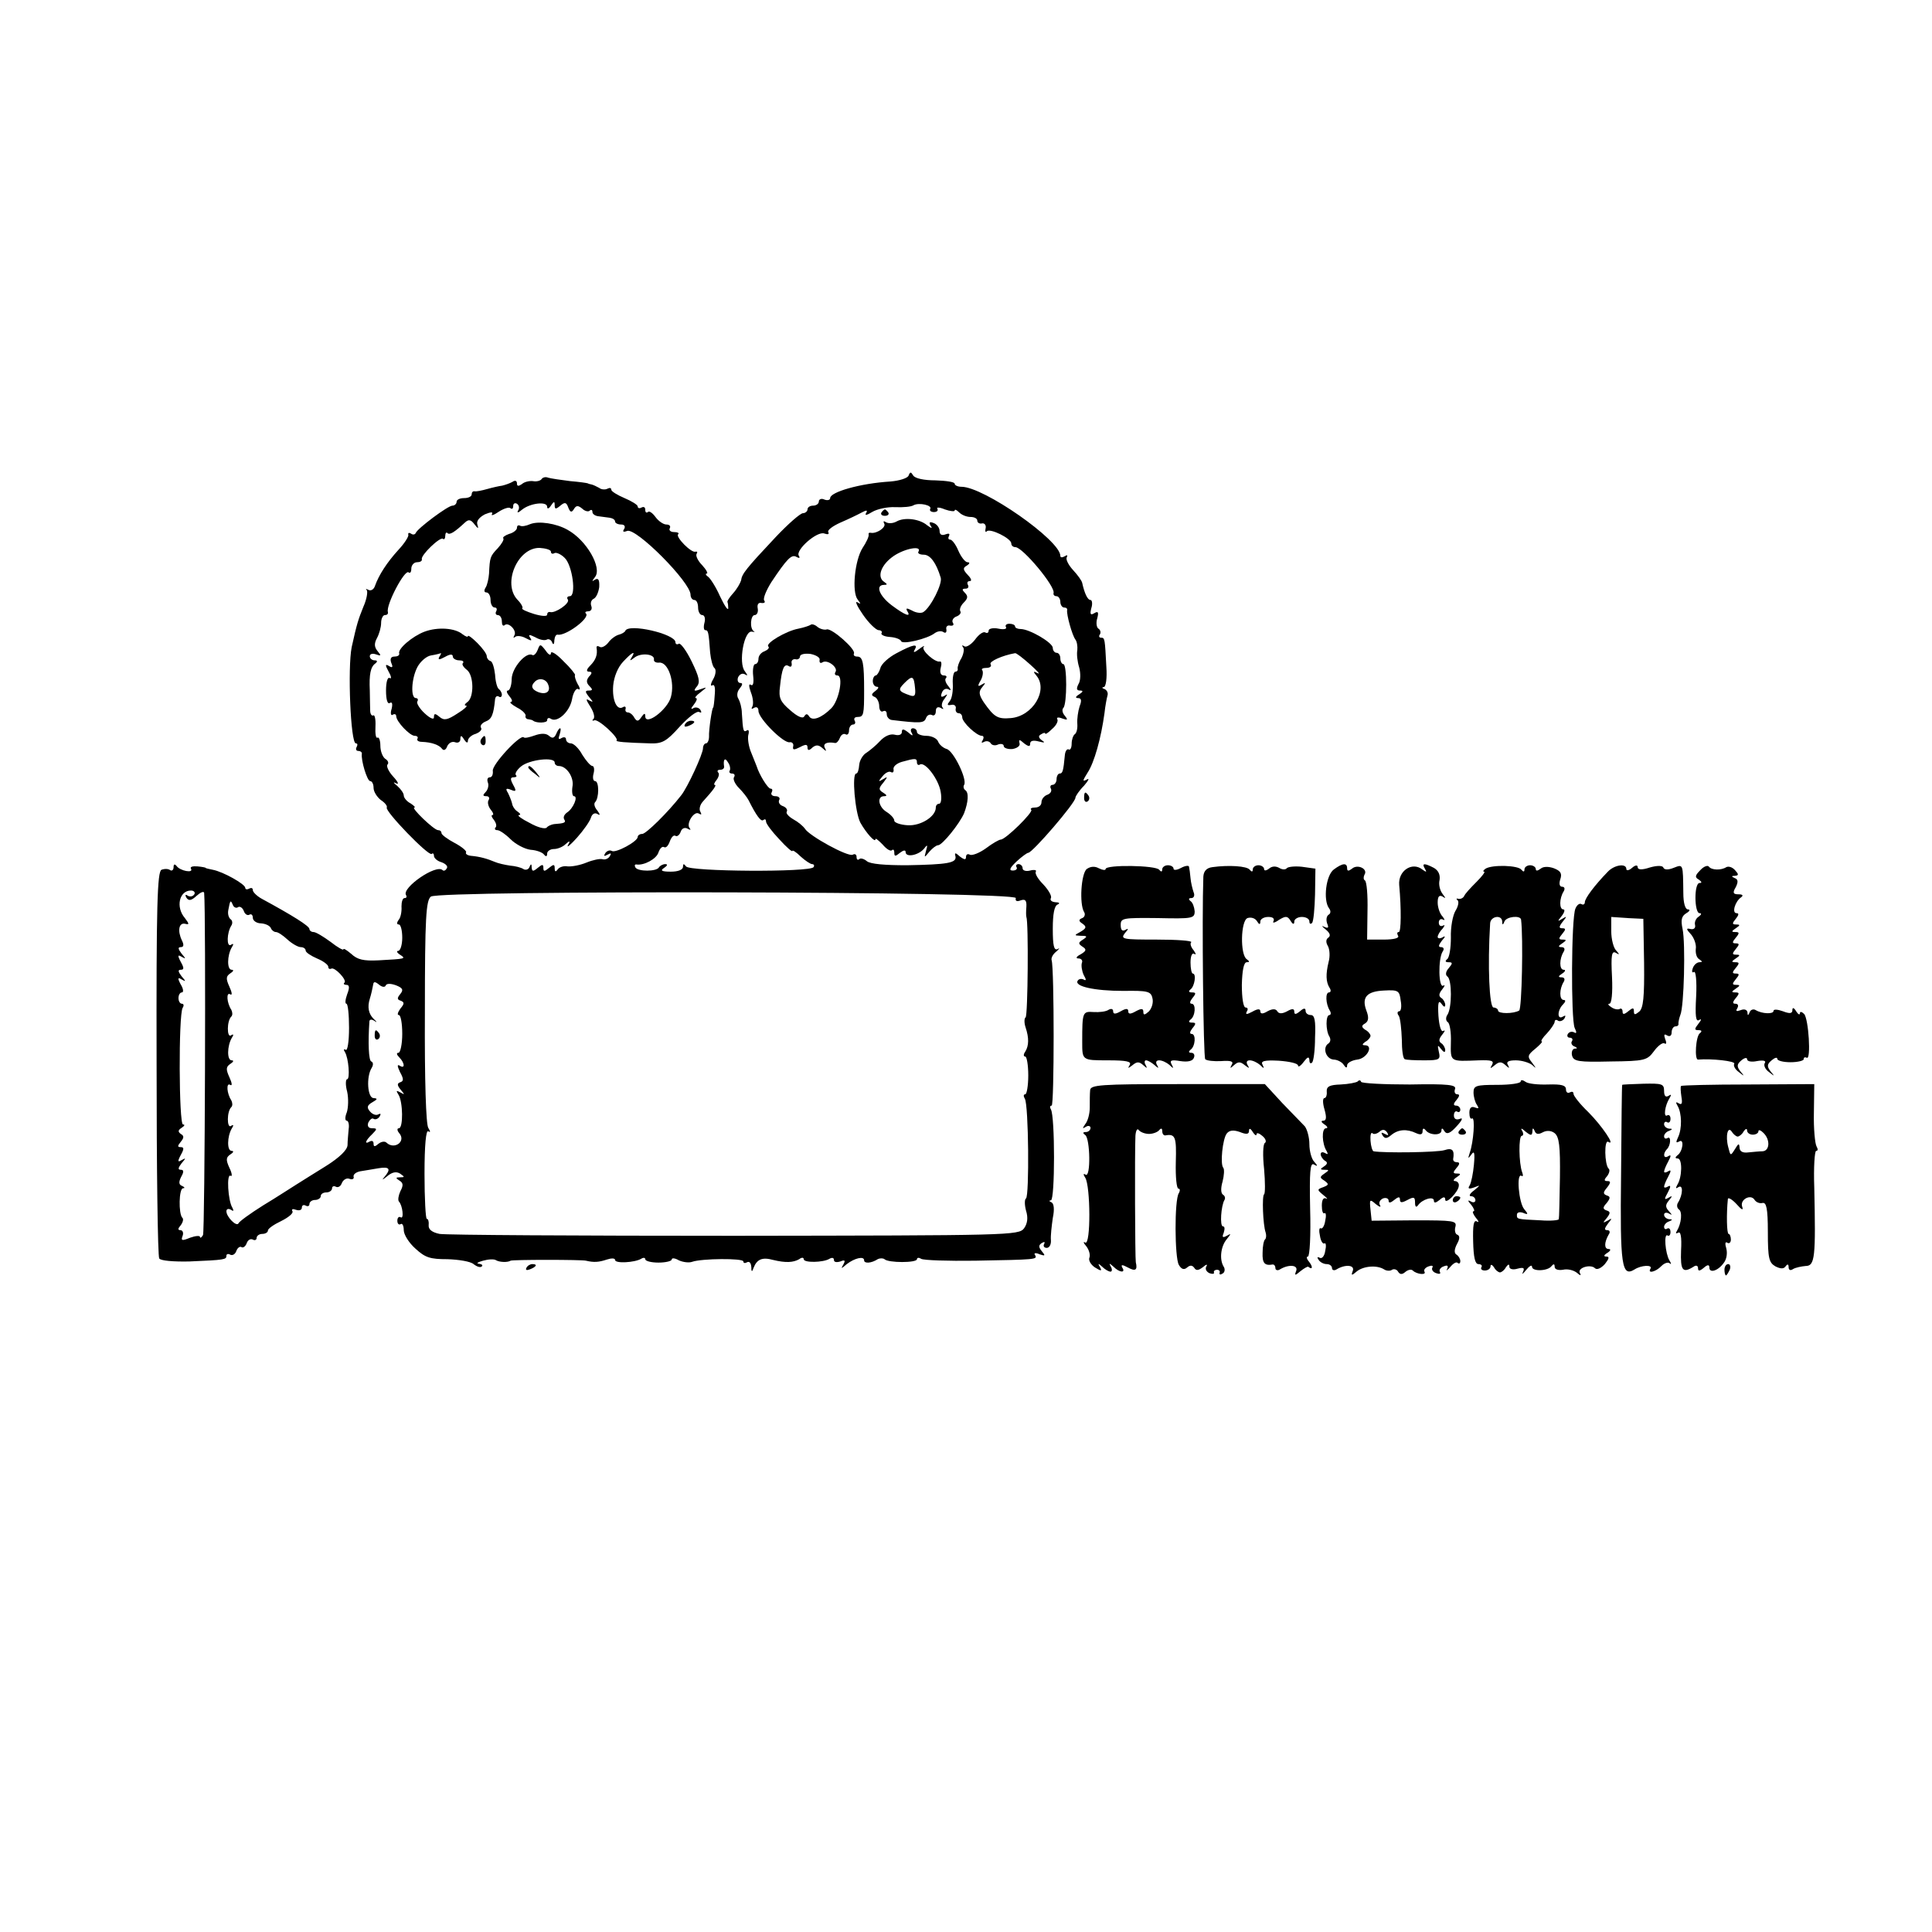 <?xml version="1.0" standalone="no"?>
<!DOCTYPE svg PUBLIC "-//W3C//DTD SVG 20010904//EN"
 "http://www.w3.org/TR/2001/REC-SVG-20010904/DTD/svg10.dtd">
<svg version="1.0" xmlns="http://www.w3.org/2000/svg"
 width="512pt" height="512pt" viewBox="0 0 512 512"
 preserveAspectRatio="xMidYMid meet">
<g transform="translate(0,512) scale(0.1,-0.1)"
fill="#000000" stroke="none">
<path d="M2408 3860 c-2 -7 -24 -14 -48 -16 -81 -5 -160 -28 -160 -44 0 -5 -7
-7 -15 -4 -8 4 -15 1 -15 -5 0 -6 -7 -11 -15 -11 -8 0 -15 -4 -15 -10 0 -5 -6
-10 -12 -10 -7 0 -40 -29 -73 -64 -78 -83 -89 -97 -91 -114 -2 -7 -11 -23 -21
-34 -10 -11 -17 -22 -15 -24 1 -2 2 -10 2 -16 -1 -7 -10 7 -22 32 -11 25 -26
48 -32 52 -6 4 -7 8 -3 8 4 0 -1 10 -12 22 -11 11 -18 25 -15 30 3 5 2 7 -3 6
-11 -4 -53 39 -46 46 4 3 -1 6 -11 6 -9 0 -14 5 -11 10 3 6 -1 10 -9 10 -8 0
-21 9 -29 20 -8 11 -17 17 -20 13 -4 -3 -7 -1 -7 6 0 7 -4 9 -10 6 -5 -3 -10
-2 -10 3 0 4 -16 14 -35 22 -19 8 -35 18 -35 22 0 5 -4 6 -10 3 -5 -3 -16 -3
-22 2 -7 4 -16 8 -20 9 -5 1 -9 2 -10 3 -2 1 -23 4 -47 6 -25 3 -51 7 -58 9
-7 3 -15 1 -18 -4 -3 -4 -13 -7 -23 -5 -9 1 -23 -2 -29 -8 -9 -6 -13 -6 -13 2
0 7 -5 9 -12 4 -7 -4 -19 -8 -27 -10 -8 -1 -26 -5 -40 -9 -14 -4 -29 -7 -33
-6 -5 1 -8 -3 -8 -8 0 -6 -9 -10 -20 -10 -11 0 -20 -4 -20 -10 0 -5 -5 -10
-11 -10 -12 0 -92 -60 -97 -72 -2 -5 -8 -6 -13 -2 -5 3 -8 2 -7 -3 2 -4 -10
-23 -26 -40 -31 -34 -52 -67 -62 -95 -3 -10 -11 -15 -18 -11 -6 3 -8 3 -4 -1
3 -4 0 -24 -9 -44 -14 -35 -17 -44 -31 -107 -11 -55 -3 -255 11 -255 5 0 5 -4
2 -10 -3 -5 -1 -10 4 -10 6 0 10 -3 10 -7 -3 -17 14 -73 22 -73 5 0 9 -8 9
-18 0 -10 9 -24 19 -32 11 -7 18 -16 16 -20 -6 -9 111 -130 119 -123 3 3 6 1
6 -5 0 -6 9 -14 20 -17 11 -4 18 -11 14 -16 -3 -6 -8 -8 -11 -5 -17 17 -109
-47 -97 -66 3 -5 1 -8 -4 -8 -5 0 -8 -10 -8 -22 1 -13 -2 -29 -7 -35 -6 -8 -6
-13 0 -13 5 0 9 -16 9 -35 0 -19 -5 -35 -11 -35 -5 0 -3 -5 5 -10 17 -11 15
-11 -57 -15 -40 -2 -56 2 -72 17 -12 10 -21 16 -21 12 0 -3 -15 5 -34 20 -19
14 -39 26 -45 26 -6 0 -11 4 -11 8 0 8 -45 36 -126 80 -13 7 -24 18 -24 23 0
6 -4 7 -10 4 -5 -3 -10 -2 -10 2 0 10 -59 43 -86 48 -10 2 -19 4 -19 5 0 1
-10 3 -22 4 -12 1 -20 -1 -17 -6 8 -13 -29 -6 -38 7 -5 6 -8 5 -8 -3 0 -7 -4
-11 -9 -8 -5 4 -15 4 -23 1 -11 -5 -14 -92 -13 -513 0 -279 3 -512 7 -517 3
-6 38 -9 80 -8 94 4 98 5 98 15 0 5 5 6 10 3 6 -3 13 1 16 9 3 9 10 14 14 11
4 -3 11 2 14 11 3 8 10 12 16 9 5 -3 10 -1 10 4 0 6 7 11 15 11 8 0 15 4 15 9
0 5 16 16 35 25 20 10 33 21 30 26 -3 6 1 7 9 4 9 -3 16 -1 16 6 0 6 5 8 10 5
6 -3 10 -1 10 4 0 6 7 11 15 11 8 0 15 5 15 10 0 6 7 10 15 10 8 0 15 5 15 11
0 5 5 7 10 4 6 -3 13 1 16 10 4 9 13 14 20 11 8 -3 13 0 11 6 -1 6 7 12 18 14
11 2 32 5 48 8 30 5 34 -2 15 -24 -7 -8 -4 -7 7 2 14 12 25 14 35 8 13 -9 13
-10 0 -10 -12 0 -12 -2 -1 -9 10 -6 10 -13 2 -28 -5 -11 -7 -23 -4 -27 10 -10
14 -48 5 -42 -5 3 -9 -1 -9 -9 0 -8 4 -12 9 -9 4 3 8 -4 8 -16 0 -12 14 -34
31 -49 26 -24 39 -28 85 -28 30 -1 61 -6 69 -13 9 -7 18 -10 22 -6 3 3 0 6 -8
7 -8 1 -3 4 11 8 14 4 30 5 35 1 9 -5 30 -6 38 -1 3 3 190 3 200 0 21 -5 34
-4 55 3 12 4 22 4 22 -1 0 -10 52 -7 69 3 6 4 11 3 11 -1 0 -5 16 -9 35 -9 19
0 35 4 35 8 0 5 9 4 19 -2 11 -5 27 -7 35 -4 25 9 136 10 136 1 0 -5 5 -5 10
-2 6 3 10 -2 11 -12 0 -14 2 -15 6 -3 9 23 23 29 52 21 33 -8 53 -7 69 2 6 5
12 5 12 0 0 -10 52 -9 68 1 7 4 12 3 12 -3 0 -6 7 -7 17 -4 12 5 14 3 8 -8 -7
-12 -6 -12 9 1 21 16 46 22 46 10 0 -9 19 -8 36 3 6 3 14 3 18 0 10 -10 86
-10 86 0 0 4 5 5 11 1 7 -4 71 -6 143 -5 162 3 166 3 159 15 -4 5 1 7 12 2 15
-5 16 -4 6 8 -9 11 -9 16 0 22 7 4 9 3 6 -3 -3 -5 0 -10 7 -10 7 0 12 9 11 21
-1 11 2 37 5 58 5 24 3 39 -4 42 -6 2 -6 5 -1 5 11 1 11 223 0 241 -3 5 -3 10
2 10 7 0 7 363 0 385 -2 6 3 16 12 23 9 8 10 11 4 7 -10 -5 -13 9 -13 54 0 38
4 61 13 64 7 3 4 6 -6 6 -10 1 -15 5 -12 11 3 5 -6 21 -20 36 -14 14 -23 29
-20 34 3 4 -4 6 -15 3 -11 -3 -20 0 -20 6 0 6 -5 11 -11 11 -5 0 -8 -4 -5 -8
3 -5 -2 -9 -10 -9 -11 0 -8 7 10 24 14 13 28 23 31 23 11 0 125 132 125 146 0
4 10 19 23 32 12 14 15 21 7 16 -12 -6 -11 -3 2 18 18 27 36 92 45 158 2 19 6
40 8 47 2 6 -1 14 -8 17 -7 2 -7 5 -2 5 6 1 9 24 7 53 -4 76 -4 78 -14 78 -5
0 -7 4 -3 9 3 5 1 12 -4 15 -5 3 -7 16 -3 28 4 16 2 19 -8 13 -10 -6 -12 -3
-8 13 4 12 2 22 -2 22 -8 0 -16 18 -22 45 -1 6 -12 21 -24 34 -13 14 -20 29
-17 34 3 6 1 7 -5 3 -7 -4 -12 -4 -12 1 0 41 -203 183 -262 183 -10 0 -18 4
-18 8 0 5 -23 8 -51 9 -30 0 -54 5 -59 13 -6 10 -8 10 -12 0z m-1035 -93 c-4
-7 1 -6 10 2 22 18 67 23 67 8 0 -7 5 -5 10 3 8 12 10 12 10 1 0 -11 3 -11 15
-1 12 10 16 9 21 -5 5 -13 9 -14 15 -4 6 10 11 10 22 1 7 -7 17 -9 20 -5 4 3
7 2 7 -4 0 -5 7 -10 15 -11 8 -1 22 -3 30 -4 8 -1 15 -5 15 -10 0 -4 7 -8 16
-8 9 0 12 -5 8 -12 -5 -7 -2 -9 8 -5 24 9 168 -136 168 -169 0 -8 5 -14 10
-14 6 0 10 -9 10 -20 0 -11 5 -20 11 -20 6 0 9 -9 6 -20 -3 -11 -2 -20 2 -20
8 0 9 -5 13 -60 2 -19 7 -38 12 -41 4 -4 3 -17 -4 -29 -7 -12 -8 -20 -2 -16 6
3 8 -7 6 -27 -1 -17 -3 -32 -4 -32 -3 0 -12 -60 -11 -77 0 -10 -4 -18 -8 -18
-4 0 -8 -6 -8 -13 0 -15 -41 -104 -58 -125 -35 -45 -93 -102 -103 -102 -7 0
-12 -4 -12 -8 0 -12 -59 -44 -69 -37 -5 3 -13 0 -17 -6 -5 -8 -3 -9 6 -4 9 5
11 4 6 -4 -4 -7 -13 -10 -19 -8 -7 2 -26 -2 -43 -9 -17 -7 -39 -11 -50 -10
-10 2 -22 -2 -26 -8 -5 -7 -8 -7 -8 3 0 11 -3 11 -15 1 -12 -10 -15 -10 -15 0
0 10 -3 10 -15 0 -12 -10 -15 -10 -16 1 0 10 -2 11 -6 1 -2 -6 -10 -9 -16 -5
-6 4 -22 8 -35 9 -14 2 -32 6 -41 10 -19 8 -39 14 -63 16 -9 1 -15 5 -13 9 3
3 -11 15 -30 25 -19 10 -35 22 -35 26 0 5 -4 8 -9 8 -11 0 -73 60 -63 60 4 0
-1 5 -10 11 -10 5 -18 15 -18 21 0 6 -8 17 -17 25 -11 9 -12 12 -3 7 8 -4 5 4
-8 18 -12 13 -19 28 -15 32 4 4 1 11 -6 15 -7 5 -13 20 -13 35 0 14 -4 24 -8
21 -4 -2 -6 11 -5 30 1 19 -2 32 -6 29 -4 -2 -8 4 -8 13 0 10 -1 34 -1 53 -2
43 2 63 15 72 6 5 5 8 -2 8 -7 0 -13 5 -13 11 0 6 7 8 16 5 14 -5 15 -4 5 8
-9 11 -10 20 -2 35 6 11 11 29 11 40 0 12 5 21 10 21 6 0 9 3 8 8 -6 18 45
115 55 105 4 -3 7 1 7 10 0 9 7 17 15 17 8 0 14 3 13 8 -4 10 49 61 56 54 3
-3 6 1 6 8 0 7 3 11 6 7 6 -5 18 2 47 29 9 8 15 7 24 -5 10 -13 12 -13 8 -1
-3 9 5 19 20 27 15 6 22 7 19 1 -4 -6 5 -3 18 6 14 9 28 13 31 9 4 -3 7 -1 7
6 0 7 5 9 10 6 6 -4 7 -12 3 -18z m1092 4 c-2 -4 2 -8 10 -8 8 0 12 4 9 9 -3
4 6 4 20 -2 14 -5 26 -6 26 -3 0 4 5 2 12 -5 7 -7 20 -12 30 -12 10 0 18 -4
18 -10 0 -5 6 -9 13 -7 6 1 11 -5 9 -13 -2 -8 0 -12 3 -8 9 9 65 -19 65 -32 0
-6 5 -10 11 -10 19 0 107 -105 101 -122 -1 -4 2 -8 8 -8 5 0 10 -7 10 -15 0
-8 5 -15 10 -15 6 0 9 -3 8 -7 -2 -11 13 -66 22 -78 4 -5 6 -18 5 -28 -2 -10
0 -30 5 -46 4 -15 4 -35 -2 -44 -6 -12 -5 -17 4 -17 9 0 9 -3 -2 -10 -10 -6
-11 -10 -3 -10 9 0 10 -7 4 -22 -4 -13 -7 -33 -6 -46 1 -13 -2 -25 -7 -28 -4
-3 -8 -14 -8 -25 0 -11 -4 -18 -8 -15 -4 2 -9 -4 -10 -15 -4 -43 -6 -49 -14
-49 -4 0 -8 -7 -8 -15 0 -8 -5 -15 -11 -15 -5 0 -7 -5 -4 -10 3 -6 -1 -13 -9
-16 -9 -3 -16 -12 -16 -20 0 -8 -7 -14 -17 -14 -9 0 -14 -3 -10 -6 6 -6 -68
-79 -81 -79 -4 0 -22 -10 -39 -23 -18 -13 -37 -20 -43 -17 -5 3 -10 1 -10 -6
0 -8 -4 -8 -16 1 -12 11 -15 11 -12 1 4 -18 -20 -22 -129 -24 -57 0 -97 3
-106 11 -7 6 -17 9 -20 5 -4 -3 -7 -1 -7 6 0 7 -5 9 -10 6 -12 -7 -116 50
-127 69 -5 7 -18 18 -31 25 -12 7 -20 16 -17 20 3 5 -2 12 -11 15 -8 3 -12 10
-9 16 3 5 -1 10 -10 10 -9 0 -13 5 -10 10 3 6 2 10 -3 10 -7 0 -30 37 -37 60
-1 3 -7 18 -14 35 -7 16 -10 37 -8 47 3 10 1 16 -4 12 -9 -5 -10 -2 -13 46 0
14 -5 31 -9 38 -5 7 -4 19 3 27 8 10 9 15 2 15 -6 0 -9 7 -6 15 4 8 11 12 18
8 8 -5 8 -3 0 8 -18 22 -2 110 19 105 6 -1 9 -1 5 1 -12 7 -9 43 2 43 6 0 10
8 8 18 -2 10 2 16 10 14 8 -1 11 2 7 7 -3 6 6 27 19 48 42 63 54 75 67 67 7
-4 10 -3 6 3 -10 15 49 67 68 59 9 -3 13 -2 10 4 -3 5 12 16 32 25 21 9 46 21
57 27 13 7 16 6 11 -2 -4 -7 3 -5 16 3 13 8 41 14 61 13 21 -1 43 1 49 5 14 8
51 0 44 -10z m-531 -693 c-3 -4 0 -8 6 -8 6 0 9 -4 5 -10 -3 -5 3 -18 13 -28
10 -10 22 -25 26 -33 20 -40 33 -58 39 -52 4 3 7 2 7 -4 0 -6 16 -27 35 -47
19 -21 35 -35 35 -31 0 3 10 -3 22 -15 12 -11 26 -20 30 -20 5 0 7 -4 4 -8 -8
-14 -330 -12 -338 2 -6 8 -8 7 -8 -1 0 -8 -13 -13 -32 -13 -25 0 -29 3 -18 10
9 6 10 10 3 10 -6 0 -14 -4 -17 -9 -7 -11 -55 -11 -62 0 -3 5 -2 9 3 8 20 -3
53 15 58 32 4 11 10 17 15 14 5 -3 11 4 15 15 4 11 10 18 15 15 4 -3 11 2 14
11 3 9 11 12 18 8 7 -4 10 -4 6 1 -11 11 11 47 24 39 7 -4 8 -3 4 5 -4 6 -1
18 6 26 30 33 38 45 32 45 -3 0 -1 6 5 13 6 8 8 17 4 20 -3 4 -1 7 5 7 7 0 11
3 11 8 -3 19 2 26 10 12 6 -8 7 -18 5 -22z m-1419 -328 c-4 -6 -11 -7 -17 -4
-7 5 -8 2 -4 -5 6 -9 13 -8 27 5 10 9 19 13 20 8 5 -53 2 -899 -3 -907 -4 -7
-8 -9 -8 -5 0 4 -12 3 -26 -2 -22 -9 -25 -8 -20 5 3 8 0 15 -6 15 -7 0 -7 4 1
13 6 8 8 17 4 20 -10 11 -9 77 2 78 6 0 4 3 -2 6 -9 3 -10 10 -3 24 8 14 7 19
-1 19 -8 0 -7 5 2 17 12 14 12 15 1 9 -11 -7 -12 -4 -3 13 9 16 9 21 0 21 -9
0 -9 3 0 14 9 11 9 16 0 21 -8 6 -7 10 2 16 8 5 10 9 4 9 -11 0 -12 290 -1
309 4 6 3 11 -2 11 -5 0 -9 7 -9 15 0 8 4 15 9 15 5 0 4 10 -3 21 -9 17 -8 20
3 13 11 -6 11 -5 -1 9 -9 12 -10 17 -2 17 9 0 9 5 0 21 -9 17 -8 20 3 13 11
-6 11 -5 -1 9 -9 12 -10 17 -2 17 8 0 9 6 3 18 -12 25 -8 47 8 44 12 -3 12 -1
0 15 -25 29 -15 73 16 73 8 0 12 -5 9 -10z m2177 -10 c-2 -8 3 -10 13 -6 12 4
16 0 15 -17 -1 -12 -1 -24 0 -27 6 -13 4 -262 -2 -266 -4 -3 -4 -15 0 -27 9
-27 9 -48 -1 -64 -5 -7 -5 -13 0 -13 4 0 8 -22 8 -50 0 -27 -4 -50 -8 -50 -5
0 -5 -5 -1 -12 10 -16 12 -258 3 -264 -4 -2 -4 -17 0 -32 6 -19 4 -34 -5 -47
-14 -19 -38 -19 -767 -20 -413 0 -765 2 -782 5 -20 4 -30 12 -29 23 1 9 -1 17
-5 17 -3 0 -6 54 -6 119 0 77 4 117 10 113 6 -4 6 -1 0 9 -6 9 -10 124 -9 308
0 251 3 295 16 305 23 17 1554 14 1550 -4z m-2061 -24 c5 3 12 -2 15 -10 3 -9
10 -13 15 -10 5 3 9 -1 9 -8 0 -8 10 -15 22 -15 13 -1 24 -7 26 -13 2 -5 8
-10 13 -10 6 0 19 -9 31 -20 12 -11 28 -20 35 -20 7 0 13 -4 13 -9 0 -5 14
-14 30 -21 17 -7 30 -17 30 -22 0 -5 3 -7 8 -5 9 5 42 -30 35 -37 -4 -3 -1 -6
5 -6 8 0 9 -7 2 -25 -5 -14 -6 -25 -2 -25 4 0 7 -29 7 -64 0 -36 -4 -62 -9
-58 -5 3 -6 0 -2 -6 10 -16 14 -72 6 -72 -4 0 -5 -15 0 -33 4 -18 3 -43 -1
-55 -5 -12 -5 -22 0 -22 4 0 7 -10 5 -22 -1 -13 -3 -32 -3 -43 -1 -13 -22 -33
-57 -55 -31 -19 -67 -42 -80 -50 -13 -8 -51 -33 -86 -54 -35 -22 -64 -43 -66
-48 -5 -10 -32 17 -32 32 0 6 5 8 12 4 7 -5 8 -3 4 5 -12 19 -16 92 -5 85 5
-3 4 7 -3 21 -10 22 -9 28 3 36 8 5 9 9 3 9 -13 0 -12 38 0 59 6 9 5 12 -2 7
-11 -7 -11 39 1 50 4 4 3 12 0 18 -12 18 -14 48 -3 41 6 -4 5 5 -2 20 -10 22
-9 28 3 36 8 5 9 9 3 9 -13 0 -12 38 0 59 6 9 5 12 -2 7 -11 -7 -11 39 1 50 4
4 3 12 0 18 -12 18 -14 48 -3 41 6 -4 5 5 -2 20 -10 22 -9 28 3 36 8 5 9 9 3
9 -13 0 -12 38 0 59 6 9 5 12 -2 7 -12 -7 -11 32 1 51 4 6 3 14 -2 17 -5 4 -8
14 -6 24 5 27 6 28 12 14 2 -6 9 -10 14 -6z m391 -208 c2 6 13 6 27 1 18 -7
21 -12 12 -23 -9 -11 -9 -15 1 -18 10 -4 10 -8 -1 -21 -7 -10 -9 -17 -4 -17 5
0 9 -22 9 -50 0 -27 -5 -50 -10 -50 -6 0 -5 -5 2 -12 15 -15 16 -32 1 -22 -7
4 -6 -2 1 -17 10 -18 10 -24 1 -27 -9 -3 -9 -8 1 -20 11 -13 11 -14 -1 -7 -11
6 -12 5 -5 -6 12 -19 13 -89 1 -89 -5 0 -5 -6 1 -13 19 -22 -13 -45 -34 -25
-4 4 -13 3 -21 -3 -10 -9 -13 -8 -13 0 0 7 -4 9 -10 6 -15 -9 -12 2 6 19 14
14 14 16 0 16 -10 0 -13 6 -10 15 4 8 10 13 14 10 5 -3 12 0 16 6 4 7 3 9 -3
6 -6 -4 -16 0 -22 7 -10 11 -8 17 6 25 14 8 14 10 3 11 -16 0 -20 56 -5 80 5
8 4 15 -1 17 -7 2 -9 49 -5 107 1 5 7 5 14 0 7 -5 6 -2 -3 6 -13 13 -17 31
-10 53 4 13 7 27 9 38 1 8 5 8 15 0 8 -7 16 -8 18 -3z"/>
<path d="M1405 3731 c-11 -5 -23 -7 -27 -4 -5 2 -8 0 -8 -6 0 -5 -9 -13 -21
-16 -11 -4 -18 -9 -15 -12 2 -3 -4 -14 -15 -26 -20 -21 -21 -24 -23 -67 -1
-14 -5 -31 -9 -37 -5 -8 -4 -13 2 -13 6 0 11 -9 11 -20 0 -11 5 -20 11 -20 5
0 7 -4 4 -10 -3 -5 -1 -10 4 -10 6 0 11 -7 11 -17 0 -9 3 -13 7 -10 10 10 34
-14 26 -27 -3 -6 -3 -8 2 -4 4 4 17 3 28 -3 15 -8 18 -8 12 1 -6 9 -2 9 14 1
12 -7 25 -9 30 -6 5 3 12 -1 14 -7 3 -8 6 -6 6 5 1 9 4 16 9 15 21 -4 86 44
75 56 -4 3 -1 6 6 6 7 0 11 6 8 14 -3 8 0 16 6 19 7 3 13 17 15 31 1 19 -2 25
-11 20 -9 -6 -9 -5 0 7 19 24 -22 97 -73 125 -30 17 -76 24 -99 15z m55 -73
c0 -5 4 -7 9 -4 4 3 17 -2 27 -12 21 -19 32 -102 14 -102 -6 0 -9 -4 -5 -9 6
-10 -34 -37 -47 -33 -5 1 -8 -2 -8 -7 0 -5 -15 -4 -35 2 -19 6 -33 12 -31 15
3 2 -3 13 -13 23 -40 43 1 138 59 137 16 -1 30 -5 30 -10z"/>
<path d="M1125 3446 c-32 -12 -72 -46 -67 -58 1 -5 -5 -8 -13 -8 -9 0 -12 -6
-8 -17 5 -11 3 -14 -6 -8 -10 6 -11 3 -1 -15 7 -12 8 -20 3 -17 -6 4 -10 -11
-10 -33 0 -24 4 -37 10 -33 6 4 8 -2 5 -15 -4 -12 -2 -20 3 -16 5 3 9 1 9 -4
0 -14 36 -52 49 -52 7 0 10 -4 7 -8 -2 -4 3 -8 12 -8 26 -1 46 -8 54 -19 4 -5
10 -2 13 7 4 9 13 14 21 11 8 -3 14 1 14 8 0 11 3 11 10 -1 6 -9 10 -10 10 -3
0 6 9 15 20 18 11 4 18 11 15 16 -4 5 2 13 12 17 16 6 21 18 25 59 1 7 5 10
10 7 4 -3 8 -1 8 5 0 5 -4 12 -8 15 -4 2 -9 19 -10 38 -2 18 -7 35 -12 36 -6
2 -10 8 -10 13 0 6 -11 21 -25 35 -14 14 -25 22 -25 18 0 -3 -6 -1 -14 5 -20
17 -66 20 -101 7z m39 -67 c-4 -8 0 -8 15 0 14 8 21 8 21 1 0 -5 8 -10 17 -10
9 0 13 -3 10 -7 -4 -3 1 -11 10 -18 19 -14 20 -74 1 -86 -7 -5 -8 -9 -3 -9 6
0 -5 -10 -23 -21 -26 -17 -35 -19 -47 -9 -12 10 -15 10 -15 -1 0 -7 -10 -3
-25 11 -13 12 -22 27 -19 31 3 5 1 9 -4 9 -14 0 -12 51 4 82 8 15 24 29 36 31
13 2 24 5 26 6 2 0 0 -4 -4 -10z"/>
<path d="M1657 3448 c-1 -3 -9 -8 -17 -10 -8 -2 -21 -11 -28 -21 -7 -9 -18
-15 -23 -11 -5 3 -9 2 -8 -3 3 -18 -2 -32 -17 -47 -10 -10 -11 -16 -3 -16 8 0
9 -4 0 -13 -8 -10 -7 -17 1 -25 9 -9 9 -12 -1 -12 -11 0 -11 -3 0 -17 12 -14
12 -15 0 -9 -9 6 -8 1 3 -16 9 -14 13 -28 9 -33 -5 -4 -3 -6 2 -4 10 5 66 -47
59 -53 -3 -4 22 -6 89 -8 32 -1 43 5 78 44 23 25 46 43 52 39 6 -3 7 -1 3 6
-4 6 -13 8 -19 4 -7 -4 -6 0 2 10 7 9 10 17 5 17 -4 0 1 7 12 15 19 15 19 15
-1 8 -16 -6 -18 -4 -8 8 9 11 6 25 -14 66 -14 29 -30 50 -34 47 -5 -3 -9 -1
-9 4 0 22 -125 51 -133 30z m17 -70 c-6 -10 -5 -10 7 -1 17 14 55 10 52 -5 -1
-5 5 -9 14 -8 24 2 42 -52 31 -91 -9 -34 -68 -78 -68 -51 0 9 -3 8 -10 -2 -8
-12 -12 -13 -19 -2 -4 8 -12 14 -17 14 -5 0 -8 4 -6 10 1 5 -2 7 -7 4 -16 -10
-29 18 -26 57 2 23 12 48 26 63 24 26 35 31 23 12z"/>
<path d="M1425 3398 c-4 -10 -10 -16 -14 -14 -16 10 -54 -33 -55 -63 0 -17 -5
-31 -10 -31 -5 0 -3 -7 4 -15 7 -8 9 -15 4 -15 -5 -1 2 -7 16 -15 14 -7 24
-17 23 -22 -2 -4 2 -9 7 -9 6 -1 11 -2 13 -4 9 -7 37 -6 37 1 0 6 4 8 10 4 17
-11 50 19 56 52 3 18 11 30 16 27 6 -4 6 2 -1 13 -6 11 -9 22 -7 24 1 2 -12
19 -31 37 -18 19 -33 28 -33 21 0 -7 -6 -5 -14 7 -14 18 -15 18 -21 2z m28
-93 c7 -18 -6 -27 -27 -19 -17 7 -20 16 -9 27 11 12 31 8 36 -8z"/>
<path d="M1815 3200 c-3 -6 1 -7 9 -4 18 7 21 14 7 14 -6 0 -13 -4 -16 -10z"/>
<path d="M1474 3175 c-5 -11 -10 -13 -19 -5 -8 7 -21 7 -38 1 -14 -5 -27 -8
-29 -5 -9 9 -85 -73 -82 -89 1 -9 -2 -17 -8 -17 -6 0 -8 -6 -5 -14 3 -7 0 -19
-6 -25 -8 -8 -8 -11 2 -11 7 0 9 -5 6 -10 -4 -6 -1 -17 5 -25 7 -8 9 -15 5
-15 -4 0 -2 -6 4 -13 6 -8 8 -17 4 -20 -3 -4 -1 -7 5 -7 6 0 22 -11 35 -24 13
-13 37 -26 53 -28 16 -1 32 -7 36 -13 5 -6 8 -5 8 3 0 6 8 12 18 12 10 0 24 6
31 13 11 10 13 9 6 -3 -4 -8 7 1 24 20 17 19 34 43 37 53 3 10 10 14 17 10 8
-5 8 -2 0 9 -7 8 -10 18 -6 22 11 11 11 56 0 56 -5 0 -7 9 -4 20 3 11 1 20 -3
20 -5 0 -17 14 -27 30 -9 17 -23 30 -30 30 -7 0 -13 5 -13 11 0 5 -5 7 -12 3
-8 -5 -9 -2 -5 9 3 10 4 17 1 17 -2 0 -7 -7 -10 -15z m-4 -76 c0 -5 5 -9 11
-9 21 0 41 -31 36 -55 -2 -14 0 -25 4 -25 12 0 -2 -33 -18 -43 -7 -5 -11 -12
-8 -18 6 -9 1 -11 -27 -13 -7 -1 -16 -5 -19 -9 -4 -5 -24 0 -45 12 -22 11 -34
20 -29 21 6 0 4 4 -3 9 -7 4 -14 14 -15 22 -2 8 -7 20 -11 28 -7 11 -5 13 8 8
14 -6 15 -3 6 13 -8 15 -8 20 1 20 7 0 10 3 6 6 -3 4 3 14 14 23 22 18 89 26
89 10z"/>
<path d="M1400 3086 c0 -2 8 -10 18 -17 15 -13 16 -12 3 4 -13 16 -21 21 -21
13z"/>
<path d="M1275 3161 c-3 -5 -2 -12 3 -15 5 -3 9 1 9 9 0 17 -3 19 -12 6z"/>
<path d="M2336 3762 c-3 -5 1 -9 9 -9 8 0 12 4 9 9 -3 4 -7 8 -9 8 -2 0 -6 -4
-9 -8z"/>
<path d="M2376 3738 c-9 -5 -21 -6 -28 -2 -6 4 -8 3 -5 -3 7 -10 -20 -28 -35
-25 -5 1 -7 -1 -6 -5 1 -5 -6 -20 -16 -35 -21 -33 -29 -117 -13 -137 9 -12 9
-13 -1 -7 -7 4 -1 -10 15 -33 15 -22 34 -40 41 -41 7 0 11 -4 8 -8 -2 -4 7 -9
22 -10 15 -1 28 -6 30 -11 3 -10 70 6 89 21 7 5 17 7 23 3 6 -4 9 -1 8 7 -2 7
3 12 10 10 8 -1 11 2 7 8 -3 5 1 13 9 16 9 3 14 10 11 14 -3 5 1 15 9 23 11
11 12 17 3 26 -8 8 -8 11 2 11 7 0 9 5 6 10 -3 6 -1 10 5 10 6 0 4 7 -5 16
-13 14 -14 19 -3 25 8 5 9 9 2 9 -6 0 -17 14 -24 30 -7 17 -17 30 -22 30 -5 0
-6 4 -3 10 3 6 -1 7 -9 4 -10 -4 -16 -1 -16 9 0 8 -7 18 -16 21 -10 4 -13 2
-8 -7 6 -8 3 -8 -9 1 -20 17 -60 22 -81 10z m58 -80 c-3 -4 3 -8 14 -8 17 0
33 -21 45 -61 5 -16 -26 -78 -46 -91 -6 -4 -20 -2 -30 4 -14 7 -17 7 -13 -1
12 -18 -5 -12 -41 15 -33 25 -44 54 -20 54 9 0 9 2 0 8 -20 13 -8 46 26 69 30
20 75 28 65 11z"/>
<path d="M2148 3464 c-3 -2 -17 -7 -32 -10 -33 -6 -88 -39 -80 -47 4 -4 -1 -9
-10 -13 -9 -3 -16 -12 -16 -20 0 -8 -4 -14 -9 -14 -4 0 -7 -14 -5 -31 2 -18 0
-28 -6 -24 -6 4 -6 -3 0 -20 6 -15 7 -31 4 -37 -4 -7 -2 -8 4 -4 7 4 12 1 12
-8 0 -20 67 -87 83 -83 6 1 11 -4 9 -11 -2 -10 2 -10 18 -2 15 8 20 8 20 -1 0
-8 4 -9 13 0 10 8 17 7 27 -2 10 -9 11 -9 6 1 -6 11 5 17 27 13 4 -1 10 6 13
14 3 8 10 12 15 9 5 -3 9 2 9 10 0 9 5 16 11 16 5 0 7 5 4 10 -3 6 0 10 8 10
16 0 17 7 17 70 0 72 -3 90 -18 90 -7 0 -11 3 -9 8 6 11 -59 68 -72 64 -6 -2
-18 1 -25 7 -7 6 -15 8 -18 5z m24 -93 c-1 -7 2 -10 8 -6 13 8 42 -14 34 -26
-3 -5 -1 -9 5 -9 17 0 5 -66 -16 -87 -26 -26 -51 -35 -59 -21 -5 7 -8 7 -13
-1 -4 -6 -18 0 -37 17 -26 22 -31 33 -27 62 5 49 11 62 23 55 6 -4 9 -1 8 7
-2 7 3 12 10 11 6 -2 12 2 12 7 0 6 12 9 28 7 15 -3 26 -10 24 -16z"/>
<path d="M2666 3458 c3 -5 -6 -7 -20 -4 -14 3 -26 0 -26 -5 0 -6 -4 -8 -9 -5
-5 3 -17 -5 -27 -19 -10 -13 -23 -21 -28 -18 -6 4 -8 3 -4 -2 4 -4 2 -17 -4
-29 -7 -11 -11 -24 -10 -28 1 -5 -2 -8 -6 -8 -5 0 -8 -15 -7 -32 1 -18 -2 -39
-8 -46 -8 -10 -7 -12 4 -10 8 2 13 -3 12 -9 -2 -7 2 -13 7 -13 6 0 10 -5 10
-11 0 -13 38 -49 52 -49 5 0 6 -5 2 -12 -4 -6 -3 -8 4 -4 6 3 13 2 17 -3 3 -6
12 -8 20 -4 8 3 15 1 15 -4 0 -5 10 -9 23 -8 12 2 21 8 19 15 -3 11 0 11 12 0
12 -9 16 -9 16 -1 0 8 8 10 23 6 15 -4 18 -3 8 3 -9 7 -10 12 -2 16 6 4 11 5
11 2 0 -3 8 2 18 12 11 9 17 21 14 26 -3 5 3 6 13 2 14 -5 16 -4 7 7 -7 8 -8
17 -4 21 10 10 10 116 0 116 -4 0 -8 7 -8 15 0 8 -4 15 -10 15 -5 0 -10 6 -10
13 0 14 -62 50 -85 50 -8 0 -15 3 -15 7 0 4 -7 7 -15 7 -8 0 -12 -4 -9 -9z
m64 -99 c19 -17 28 -27 20 -23 -12 6 -13 5 -3 -7 31 -38 -10 -107 -68 -112
-35 -3 -44 2 -72 42 -13 20 -14 28 -4 40 10 12 9 13 -1 7 -11 -7 -12 -4 -3 11
6 11 7 23 4 27 -3 3 1 6 11 6 9 0 15 4 11 10 -4 7 31 23 65 29 3 1 21 -13 40
-30z"/>
<path d="M2376 3389 c-21 -11 -41 -29 -43 -40 -3 -10 -9 -19 -12 -19 -4 0 -8
-7 -8 -15 0 -8 5 -15 11 -15 6 0 4 -5 -4 -11 -11 -8 -12 -12 -2 -16 6 -2 12
-14 12 -24 0 -11 5 -17 10 -14 6 3 10 0 10 -8 0 -7 6 -14 13 -15 75 -9 86 -9
91 5 3 8 10 11 16 8 5 -3 10 1 10 10 0 10 5 13 13 9 6 -4 9 -4 5 1 -4 4 -2 15
5 23 9 13 9 14 0 8 -9 -5 -11 -2 -7 8 3 9 11 13 18 9 7 -4 7 -1 -1 9 -7 8 -10
18 -6 21 3 4 1 7 -6 7 -8 0 -11 8 -8 20 3 10 2 18 -2 17 -12 -4 -51 30 -43 39
4 4 -2 2 -12 -6 -13 -10 -17 -10 -12 -2 10 17 -3 15 -48 -9z m49 -93 c2 -19
-1 -23 -13 -19 -32 11 -33 15 -15 33 21 21 25 19 28 -14z"/>
<path d="M2390 3180 c0 -7 -8 -10 -19 -7 -12 3 -27 -4 -39 -17 -10 -11 -27
-25 -36 -31 -9 -5 -18 -20 -19 -32 -1 -13 -4 -23 -8 -23 -12 0 -3 -103 11
-130 15 -27 40 -55 40 -44 0 4 8 -3 19 -14 10 -12 21 -19 25 -15 3 3 6 1 6 -7
0 -10 3 -10 15 0 9 7 15 8 15 2 0 -15 33 -9 48 8 10 13 11 12 6 -5 -5 -19 -5
-19 9 -2 8 9 18 17 23 17 11 0 57 57 69 85 11 29 13 55 3 61 -4 3 -6 9 -3 14
9 14 -28 90 -46 95 -10 3 -20 12 -23 20 -3 8 -17 15 -31 15 -14 0 -25 5 -25
10 0 6 -5 10 -11 10 -5 0 -7 -6 -3 -12 5 -9 2 -9 -9 1 -13 10 -17 10 -17 1z
m40 -81 c0 -5 4 -8 8 -5 14 8 50 -40 55 -73 3 -17 1 -31 -4 -31 -5 0 -9 -4 -9
-10 0 -24 -40 -49 -74 -47 -20 1 -36 7 -36 12 0 6 -9 16 -20 23 -22 13 -27 42
-7 42 8 0 8 3 -2 9 -13 8 -13 12 0 27 12 16 12 17 -1 9 -13 -8 -13 -6 -1 8 7
9 17 14 22 11 5 -3 8 0 7 7 -2 7 8 16 22 20 36 10 40 10 40 -2z"/>
<path d="M993 2375 c0 -8 4 -12 9 -9 5 3 6 10 3 15 -9 13 -12 11 -12 -6z"/>
<path d="M2873 3005 c0 -8 4 -12 9 -9 5 3 6 10 3 15 -9 13 -12 11 -12 -6z"/>
<path d="M2880 2817 c-15 -12 -20 -93 -7 -114 4 -6 1 -14 -5 -16 -10 -4 -10
-8 1 -15 11 -8 10 -12 -5 -21 -18 -10 -18 -10 1 -11 17 0 17 -2 5 -10 -13 -8
-13 -11 -1 -19 11 -7 10 -11 -5 -20 -12 -6 -14 -11 -6 -11 8 0 12 -6 9 -12 -2
-7 0 -21 5 -32 7 -12 7 -16 0 -12 -6 3 -13 2 -16 -3 -10 -15 45 -27 121 -27
64 1 73 -1 77 -19 3 -11 -1 -26 -9 -35 -11 -10 -15 -11 -15 -2 0 10 -5 10 -20
2 -14 -8 -20 -8 -20 0 0 8 -6 8 -20 0 -14 -8 -20 -8 -20 0 0 6 -5 8 -12 4 -7
-5 -25 -7 -40 -6 -29 2 -30 0 -30 -78 0 -50 -1 -50 68 -50 49 0 63 -3 58 -12
-6 -10 -5 -10 7 -1 12 10 18 10 29 0 10 -9 11 -9 6 1 -4 6 -3 12 1 12 5 0 15
-6 22 -12 11 -10 13 -10 7 0 -4 7 -2 12 6 12 8 0 20 -6 27 -12 11 -11 12 -10
6 1 -6 11 -1 13 23 9 20 -3 33 0 36 9 3 7 0 13 -7 13 -7 0 -8 3 -2 8 13 9 15
42 3 42 -6 0 -5 6 2 15 10 12 10 15 -1 15 -9 0 -10 3 -4 8 13 9 15 42 3 42 -6
0 -5 6 2 15 10 12 10 15 -1 15 -9 0 -10 3 -4 8 11 8 16 42 6 42 -3 0 -6 13 -6
29 0 17 4 27 10 23 6 -3 4 1 -2 10 -7 8 -10 18 -6 21 3 4 -38 7 -92 7 -90 0
-96 1 -84 17 10 11 10 14 2 9 -9 -5 -13 -1 -13 13 0 18 6 19 98 18 92 -2 98
-1 98 18 -1 11 -5 23 -11 27 -6 5 -5 8 2 8 7 0 10 7 6 16 -3 9 -7 25 -8 37 -1
12 -3 26 -4 30 0 4 -10 3 -21 -3 -11 -6 -20 -7 -20 -2 0 5 -7 9 -15 9 -8 0
-15 -5 -15 -11 0 -7 -3 -7 -8 -1 -8 12 -142 14 -142 2 0 -4 -8 -3 -18 2 -11 6
-22 5 -32 -2z"/>
<path d="M3213 2822 c-16 -2 -23 -11 -24 -25 -4 -108 0 -479 5 -484 4 -4 23
-6 42 -5 27 2 34 -1 28 -10 -5 -10 -4 -10 6 -1 11 10 17 10 29 0 12 -9 13 -9
7 1 -4 7 -2 12 6 12 8 0 20 -6 27 -12 11 -11 12 -10 7 0 -6 10 4 13 43 11 28
-2 51 -7 51 -13 0 -5 7 -1 15 10 10 13 14 15 15 5 0 -8 3 -11 7 -7 4 3 8 33 8
66 2 45 -1 60 -11 60 -8 0 -14 5 -14 11 0 8 -5 8 -15 -1 -11 -9 -15 -9 -15 -1
0 8 -5 9 -19 1 -13 -7 -22 -7 -26 0 -4 7 -13 7 -26 0 -13 -8 -19 -7 -19 0 0 7
-7 7 -21 -1 -15 -8 -19 -8 -15 0 4 6 3 11 -3 11 -6 0 -10 25 -10 60 1 38 5 60
13 60 8 0 8 2 0 8 -18 12 -16 102 2 109 9 3 20 0 25 -8 6 -10 9 -10 9 -1 0 6
9 12 21 12 12 0 17 -4 14 -11 -4 -6 3 -5 14 3 18 11 23 11 31 -2 6 -10 10 -11
10 -2 0 6 9 12 20 12 11 0 20 -5 20 -12 0 -6 3 -8 7 -4 4 4 7 38 8 76 l1 68
-36 5 c-19 2 -37 0 -40 -4 -3 -4 -12 -4 -20 1 -9 5 -19 5 -27 -2 -8 -6 -13 -6
-13 -1 0 5 -7 10 -15 10 -8 0 -15 -5 -15 -11 0 -7 -3 -7 -8 -1 -7 10 -56 13
-99 7z"/>
<path d="M3535 2816 c-21 -15 -29 -81 -13 -103 5 -6 5 -14 -1 -17 -6 -4 -7
-14 -4 -23 5 -12 3 -14 -8 -9 -8 4 -6 1 4 -7 12 -10 14 -17 7 -22 -6 -4 -7
-12 -1 -22 5 -9 6 -28 2 -42 -8 -33 -7 -53 2 -68 5 -7 4 -13 -1 -13 -10 0 -9
-30 2 -48 4 -6 3 -12 -1 -12 -10 0 -10 -41 0 -57 4 -7 3 -14 -2 -18 -17 -10
-8 -41 13 -43 10 0 23 -7 27 -14 6 -9 9 -9 9 -1 0 6 12 13 27 15 26 3 44 38
20 38 -8 0 -7 3 1 9 8 4 14 12 14 16 0 4 -6 12 -14 16 -10 7 -11 11 0 17 9 6
10 16 3 34 -13 35 1 51 47 53 37 2 41 0 44 -27 3 -15 1 -28 -4 -28 -5 0 -6 -6
-1 -12 4 -7 7 -35 8 -63 0 -27 3 -51 8 -52 4 -2 27 -3 51 -3 41 0 44 2 39 23
-4 18 -3 19 6 7 7 -9 11 -10 11 -3 0 6 -5 15 -10 18 -8 5 -7 12 2 23 7 9 9 13
3 10 -6 -4 -11 13 -13 40 -2 34 0 43 8 32 6 -9 10 -10 10 -3 0 6 -5 15 -10 18
-8 5 -7 12 2 23 7 9 8 13 3 10 -13 -8 -14 71 -2 90 5 7 3 12 -4 12 -8 0 -7 5
2 17 10 11 10 14 2 9 -7 -4 -13 -3 -13 1 0 5 6 15 13 22 6 8 7 11 1 8 -6 -3
-11 0 -11 8 0 8 5 11 11 8 6 -3 5 0 -1 8 -7 7 -13 24 -13 37 0 16 4 21 13 16
9 -6 9 -5 0 7 -7 9 -11 25 -8 37 2 14 -3 25 -15 32 -25 13 -33 13 -24 -2 6
-10 4 -10 -7 -2 -27 21 -64 -4 -61 -41 6 -66 5 -125 -1 -125 -5 0 -5 -4 -2
-10 4 -6 -11 -10 -38 -10 l-44 0 1 76 c1 42 -2 78 -7 81 -4 2 -4 9 -1 15 10
15 -18 29 -33 16 -9 -7 -13 -7 -13 1 0 15 -12 14 -35 -3z"/>
<path d="M3937 2818 c-6 -4 -8 -8 -4 -8 4 0 -5 -12 -20 -27 -16 -16 -31 -32
-33 -38 -3 -5 -9 -8 -15 -7 -5 2 -7 0 -2 -4 4 -4 1 -17 -6 -28 -7 -12 -13 -43
-12 -71 0 -27 -4 -53 -10 -57 -6 -5 -5 -8 4 -8 11 0 11 -3 0 -16 -8 -9 -9 -18
-3 -22 12 -9 12 -82 0 -101 -5 -7 -5 -16 1 -20 5 -3 9 -27 8 -53 -1 -53 -3
-51 74 -48 34 1 41 -1 35 -12 -6 -10 -5 -11 7 -1 12 10 18 10 29 0 10 -9 11
-9 6 1 -5 8 1 12 21 12 16 0 35 -6 43 -12 12 -11 12 -10 0 6 -13 16 -12 20 9
37 13 11 20 19 17 19 -4 0 2 10 14 22 11 12 20 26 20 30 0 5 4 7 9 3 5 -3 13
0 17 6 4 8 3 9 -4 5 -16 -10 -15 17 0 32 7 7 8 12 2 12 -12 0 -12 29 0 48 4 7
2 12 -6 12 -9 0 -9 3 2 10 8 5 10 10 4 10 -12 0 -12 29 0 48 4 7 2 12 -6 12
-9 0 -9 3 2 10 12 8 12 10 1 10 -11 0 -11 3 -1 15 10 12 10 15 0 15 -9 0 -9 4
1 17 12 15 12 16 -1 8 -13 -8 -13 -7 -1 8 7 9 9 17 4 17 -11 0 -11 29 1 48 4
7 2 12 -4 12 -7 0 -9 8 -5 20 5 15 1 22 -17 29 -14 5 -28 5 -35 -1 -8 -6 -13
-7 -13 -1 0 5 -7 10 -15 10 -8 0 -15 -5 -15 -11 0 -7 -3 -7 -8 -1 -8 12 -77
14 -95 3z m44 -140 c0 -10 2 -10 6 0 5 13 42 17 44 5 6 -49 2 -236 -5 -241
-15 -9 -56 -9 -56 0 0 4 -6 8 -12 8 -11 0 -16 109 -9 223 1 19 31 24 32 5z"/>
<path d="M4261 2810 c-36 -37 -61 -71 -61 -81 0 -5 -4 -8 -9 -5 -5 3 -12 -2
-16 -12 -11 -25 -12 -293 -2 -316 6 -12 5 -16 -1 -12 -6 3 -13 2 -17 -4 -3 -5
-1 -10 5 -10 6 0 9 -4 6 -9 -4 -5 0 -12 6 -14 9 -4 9 -6 1 -6 -6 -1 -9 -9 -7
-18 4 -16 17 -18 102 -16 91 1 97 3 115 27 10 14 23 24 28 21 5 -4 6 2 2 11
-4 12 -3 15 5 10 7 -4 12 -1 12 8 0 9 5 16 10 16 6 0 9 3 8 8 0 4 2 14 5 22
10 22 14 190 6 228 -5 24 -3 34 10 42 9 5 11 10 4 10 -7 0 -12 17 -12 43 -1
79 0 77 -26 67 -15 -6 -25 -5 -27 1 -2 5 -15 6 -36 0 -21 -7 -32 -6 -32 1 0 6
-6 6 -15 -2 -8 -7 -15 -8 -15 -3 0 16 -32 11 -49 -7z m96 -242 c1 -90 -2 -120
-13 -129 -11 -9 -14 -9 -14 1 0 10 -3 10 -15 0 -11 -9 -15 -9 -15 -1 0 7 -4
10 -8 7 -4 -2 -14 -1 -22 5 -8 5 -10 9 -5 9 6 0 9 28 7 71 -3 57 -1 70 10 64
10 -6 11 -5 1 6 -7 7 -13 30 -13 51 l0 38 43 -3 42 -2 2 -117z"/>
<path d="M4506 2814 c-14 -14 -15 -19 -4 -25 8 -6 9 -9 2 -9 -15 0 -14 -80 0
-80 6 0 5 -4 -2 -9 -7 -4 -12 -14 -10 -22 2 -8 -3 -13 -12 -11 -12 3 -12 0 2
-15 8 -10 14 -27 12 -38 -1 -11 2 -23 9 -27 9 -6 9 -8 1 -8 -7 0 -15 -7 -18
-16 -3 -8 -2 -13 3 -10 5 4 8 -24 6 -64 -3 -53 -1 -69 8 -63 7 4 6 0 -2 -10
-11 -14 -11 -17 0 -17 9 0 10 -3 4 -8 -11 -7 -15 -71 -5 -70 36 3 100 -4 96
-11 -3 -5 2 -15 12 -22 15 -12 16 -12 4 2 -10 13 -9 19 3 29 8 7 15 8 15 3 0
-6 12 -8 26 -5 17 3 25 1 21 -5 -4 -6 1 -17 11 -24 15 -12 16 -12 4 2 -10 13
-9 19 3 29 8 7 15 9 15 4 0 -5 16 -9 35 -9 19 0 35 4 35 8 0 5 3 6 8 4 12 -8
5 104 -7 116 -6 6 -11 7 -11 2 0 -6 -5 -3 -10 5 -6 10 -10 11 -10 3 0 -9 -7
-10 -25 -3 -14 5 -25 6 -25 1 0 -9 -30 -8 -47 2 -6 4 -14 1 -16 -5 -4 -10 -6
-10 -6 -1 -1 7 -8 10 -18 6 -11 -4 -14 -3 -9 5 4 7 2 12 -5 12 -8 0 -8 4 1 15
10 12 10 15 -1 15 -11 0 -11 2 1 10 12 8 12 10 1 10 -11 0 -11 3 -1 15 10 12
10 15 0 15 -10 0 -10 3 0 15 10 12 10 15 -1 15 -11 0 -11 2 1 10 12 8 12 10 1
10 -11 0 -11 3 -1 15 10 12 10 15 0 15 -10 0 -10 3 0 15 10 12 10 15 -1 15
-11 0 -11 2 1 10 12 8 12 10 1 10 -11 0 -11 3 -1 15 8 10 9 15 2 15 -13 0 -4
31 12 42 7 5 4 8 -7 8 -14 0 -16 4 -7 19 7 14 6 21 -3 24 -9 4 -9 6 1 6 10 1
10 4 0 15 -7 8 -17 11 -23 8 -14 -9 -39 -8 -46 1 -3 5 -14 1 -23 -9z"/>
<path d="M3598 2254 c-4 -3 -24 -7 -45 -8 -29 -1 -38 -5 -37 -19 1 -9 -2 -17
-6 -17 -5 0 -5 -13 0 -30 6 -21 5 -30 -3 -30 -7 0 -6 -4 3 -10 8 -5 10 -10 4
-10 -12 0 -11 -41 2 -61 4 -8 3 -9 -4 -5 -7 4 -12 3 -12 -3 0 -5 5 -13 11 -17
8 -4 7 -9 -2 -15 -11 -7 -11 -9 1 -9 13 0 13 -1 0 -10 -13 -9 -13 -11 0 -19
12 -9 12 -11 -3 -17 -17 -6 -17 -7 0 -21 10 -8 13 -12 7 -9 -7 3 -11 -4 -11
-19 0 -14 3 -23 7 -20 4 2 5 -7 2 -20 -2 -14 -8 -23 -12 -20 -4 2 -5 -7 -2
-20 2 -14 8 -23 12 -20 4 2 5 -7 2 -20 -2 -14 -9 -22 -15 -18 -6 3 -7 1 -3 -5
4 -7 14 -12 22 -12 8 0 14 -5 14 -11 0 -5 6 -7 12 -3 23 14 49 12 43 -4 -5
-13 -3 -13 11 -1 18 14 53 17 72 5 6 -4 16 -5 21 -1 5 3 13 1 16 -5 5 -8 11
-8 19 -1 7 6 16 8 20 4 10 -10 37 -13 31 -3 -3 4 2 11 11 14 8 3 13 2 10 -3
-3 -5 1 -12 10 -15 8 -3 13 -2 10 3 -3 5 1 12 10 15 10 4 13 2 9 -7 -4 -6 0
-4 8 5 8 10 17 15 20 11 4 -3 7 -1 7 5 0 6 -5 14 -10 17 -7 4 -6 14 1 28 8 14
8 22 1 25 -5 1 -8 11 -5 21 4 16 -5 17 -109 17 l-113 -1 -3 29 c-3 28 -2 29
14 15 10 -8 15 -9 11 -3 -4 7 0 14 8 18 8 3 15 0 15 -6 0 -7 5 -6 15 2 11 9
15 9 15 1 0 -9 5 -9 20 -1 17 9 20 8 20 -7 0 -11 3 -14 8 -7 11 16 42 25 42
12 0 -7 5 -6 15 2 10 9 15 9 15 1 0 -15 36 21 36 37 1 6 -4 12 -10 12 -6 0 -4
5 4 10 12 8 12 10 1 10 -11 0 -11 3 -1 15 9 10 9 15 1 15 -6 0 -10 3 -10 8 4
24 -2 31 -23 24 -18 -6 -160 -8 -188 -3 -3 1 -7 13 -8 28 -1 14 1 23 5 20 3
-4 12 -2 19 4 8 7 14 6 20 -2 5 -8 3 -9 -6 -4 -9 5 -11 4 -6 -4 6 -9 11 -9 23
1 18 15 41 17 66 5 11 -5 17 -4 17 5 0 8 3 9 8 3 10 -14 42 -15 42 -1 0 7 3 7
8 -2 6 -9 15 -6 32 13 15 16 18 24 9 20 -10 -4 -16 0 -16 9 0 8 4 13 9 10 4
-3 8 0 8 5 0 6 -5 11 -11 11 -8 0 -8 5 1 15 8 10 9 15 2 15 -6 0 -9 6 -6 14 4
11 -17 14 -120 12 -69 0 -127 3 -129 7 -1 5 -6 5 -9 1z"/>
<path d="M4030 2254 c0 -5 -28 -9 -62 -9 -56 0 -63 -2 -63 -20 0 -11 4 -26 9
-33 6 -9 5 -11 -5 -7 -10 4 -15 -1 -15 -14 0 -11 3 -18 7 -15 9 5 4 -63 -6
-91 -5 -16 -5 -17 4 -5 8 12 10 5 7 -27 -2 -22 -7 -47 -11 -54 -6 -9 -3 -11
11 -6 18 7 18 7 0 -8 -11 -8 -14 -15 -8 -15 7 0 12 -5 12 -11 0 -5 -6 -7 -12
-3 -9 5 -9 2 1 -9 7 -9 10 -17 6 -17 -4 0 -1 -8 6 -17 8 -9 9 -14 3 -10 -9 5
-11 -11 -10 -53 1 -42 5 -60 14 -60 7 0 11 -4 8 -8 -3 -5 1 -9 9 -9 8 0 15 5
15 11 0 6 4 5 9 -2 4 -8 12 -14 16 -14 4 0 12 6 16 14 6 8 9 9 9 1 0 -6 9 -9
22 -5 16 4 19 2 14 -9 -4 -8 0 -5 8 5 9 11 16 15 16 9 0 -13 42 -12 52 2 5 6
8 6 8 -2 0 -7 9 -10 22 -8 12 3 28 -1 37 -8 9 -8 12 -8 8 -1 -8 14 28 25 40
13 5 -5 16 0 26 11 11 14 13 20 4 20 -8 0 -7 4 3 10 8 5 10 10 3 10 -12 0 -12
17 0 38 5 7 3 12 -4 12 -8 0 -7 5 2 17 12 15 12 16 -1 8 -13 -7 -13 -6 -2 7
10 13 10 17 0 20 -11 4 -11 8 0 20 10 13 10 17 0 20 -10 4 -10 8 1 21 10 13
10 17 1 17 -9 0 -10 3 -1 13 6 8 8 17 4 20 -11 11 -12 78 -1 71 21 -13 -17 43
-53 79 -22 21 -39 43 -39 48 0 6 -4 7 -10 4 -5 -3 -10 0 -10 8 0 11 -12 14
-47 13 -27 -1 -54 2 -60 7 -7 5 -13 6 -13 1z m31 -133 c0 10 2 11 6 2 3 -9 10
-10 21 -4 11 6 23 5 32 -2 12 -10 15 -34 14 -117 -1 -58 -2 -108 -3 -111 -1
-3 -22 -5 -48 -3 -65 3 -63 3 -63 15 0 6 7 8 16 5 14 -6 15 -4 3 10 -14 17
-21 96 -7 88 4 -3 5 1 2 9 -9 24 -10 97 -1 97 4 0 5 6 1 13 -5 8 -2 8 9 -2 14
-11 17 -11 18 0z"/>
<path d="M2889 2231 c-1 -9 -1 -29 -1 -46 0 -16 -5 -36 -12 -44 -8 -12 -8 -13
2 -7 6 4 12 2 12 -3 0 -6 -6 -11 -12 -11 -9 0 -9 -3 -2 -8 13 -9 15 -114 1
-105 -6 4 -7 1 -1 -8 14 -22 15 -180 0 -172 -6 4 -5 -1 3 -10 7 -9 11 -23 8
-30 -3 -7 4 -19 15 -26 16 -10 19 -10 13 1 -6 10 -5 11 6 1 7 -7 17 -13 22
-13 4 0 5 6 1 13 -6 10 -4 10 7 0 16 -16 33 -17 23 -2 -4 8 0 8 15 0 20 -11
26 -7 21 14 -2 10 -3 292 -1 335 1 14 5 21 9 15 4 -5 16 -10 27 -10 11 0 23 5
27 10 5 6 8 5 8 -2 0 -7 3 -12 8 -12 27 5 30 -4 28 -71 -1 -38 2 -70 7 -70 4
0 5 -5 1 -12 -12 -18 -11 -171 0 -190 7 -12 14 -14 22 -7 8 7 14 6 19 -1 5 -8
11 -7 23 2 9 8 13 8 9 2 -4 -7 0 -14 8 -18 8 -3 14 -2 12 2 -1 4 3 7 8 7 6 0
9 -4 7 -8 -1 -5 2 -6 8 -2 6 3 7 12 3 18 -12 19 -8 54 8 73 12 15 12 16 0 9
-11 -6 -13 -4 -8 8 3 10 3 17 -2 17 -9 0 -5 55 4 70 3 5 1 11 -4 14 -6 4 -6
18 -1 35 4 16 5 32 2 36 -9 9 -2 77 9 91 7 9 18 10 35 4 17 -7 24 -6 24 3 0 8
4 7 10 -3 5 -8 10 -11 10 -6 0 5 7 3 15 -4 9 -7 12 -16 7 -19 -5 -3 -6 -34 -2
-69 3 -35 3 -65 0 -67 -6 -4 -3 -81 4 -101 2 -6 2 -15 -1 -18 -4 -3 -7 -19 -7
-36 -1 -27 5 -35 27 -31 4 0 7 -4 7 -10 0 -5 6 -7 12 -3 23 14 49 12 43 -4 -5
-13 -3 -13 11 -1 10 8 19 13 21 12 11 -9 13 -1 3 12 -7 8 -9 15 -4 15 5 0 8
57 6 126 -2 99 0 124 10 118 10 -6 11 -4 1 7 -7 7 -13 28 -13 47 0 18 -6 39
-12 47 -7 7 -34 35 -60 62 l-46 50 -231 0 c-204 0 -231 -2 -232 -16z"/>
<path d="M4299 2245 c-1 0 -2 -107 -3 -238 -3 -243 2 -272 36 -251 17 11 48
13 42 2 -9 -14 14 -9 29 7 8 8 18 11 22 7 5 -4 4 0 -1 8 -11 19 -15 72 -5 66
4 -3 8 1 8 9 0 8 -4 12 -9 9 -4 -3 -8 -1 -8 5 0 5 6 12 13 14 10 4 10 6 0 6
-7 1 -13 6 -13 12 0 5 6 7 13 3 9 -5 9 -4 0 6 -10 11 -10 17 0 29 10 12 9 13
-1 7 -12 -7 -12 -4 -2 14 8 15 8 20 1 16 -6 -4 -11 -4 -11 -1 0 4 5 16 11 27
8 15 8 19 0 14 -6 -4 -11 -4 -11 -1 0 4 5 16 11 27 8 15 8 19 0 14 -12 -8 -15
6 -4 18 11 10 12 37 2 30 -5 -3 -9 -1 -9 5 0 5 6 12 13 14 10 4 10 6 0 6 -7 1
-13 6 -13 12 0 5 4 8 8 5 5 -3 9 1 9 9 0 8 -4 12 -9 9 -10 -6 -6 26 6 45 6 10
5 12 -2 7 -8 -5 -12 0 -12 13 0 19 -6 20 -55 19 -30 -1 -56 -2 -56 -3z"/>
<path d="M4455 2242 c-2 -2 -1 -15 1 -29 3 -17 1 -22 -7 -17 -8 5 -9 3 -3 -7
11 -19 12 -60 1 -83 -6 -13 -6 -16 3 -11 14 9 10 -27 -5 -37 -6 -5 -6 -8 1 -8
13 0 12 -50 -1 -70 -5 -9 -4 -11 3 -6 13 8 12 -20 -1 -41 -4 -6 -3 -14 2 -18
10 -6 7 -37 -5 -57 -4 -6 -3 -8 3 -5 7 5 10 -11 8 -47 -2 -53 4 -61 33 -43 7
5 12 3 12 -4 0 -8 4 -8 15 1 10 9 15 9 15 1 0 -16 23 -9 38 12 8 10 10 26 7
38 -4 13 -3 19 2 16 5 -4 10 0 10 8 0 8 -3 15 -6 15 -5 0 -6 54 -2 92 0 6 11
0 23 -13 13 -15 19 -18 15 -7 -7 19 23 35 33 18 4 -6 13 -10 21 -8 10 2 14
-14 14 -77 0 -70 3 -81 20 -91 14 -7 22 -7 27 0 5 7 8 6 8 -2 0 -8 5 -10 12
-5 7 4 22 7 33 8 25 0 27 23 23 208 -2 53 1 97 5 97 5 0 5 5 1 12 -4 7 -8 47
-7 89 l1 76 -175 -1 c-96 0 -176 -2 -178 -4z m150 -134 c4 0 12 6 16 14 5 7 9
8 9 2 0 -6 7 -11 15 -11 8 0 15 4 15 9 0 5 6 3 13 -4 19 -18 17 -48 -2 -49 -9
0 -26 -2 -38 -3 -15 -2 -23 3 -23 13 -1 12 -3 11 -12 -4 -12 -19 -12 -19 -18
5 -8 30 -1 58 10 40 4 -6 11 -12 15 -12z"/>
<path d="M3866 2122 c-3 -5 1 -9 9 -9 8 0 12 4 9 9 -3 4 -7 8 -9 8 -2 0 -6 -4
-9 -8z"/>
<path d="M3850 1939 c0 -5 5 -7 10 -4 6 3 10 8 10 11 0 2 -4 4 -10 4 -5 0 -10
-5 -10 -11z"/>
<path d="M1395 1760 c-3 -6 1 -7 9 -4 18 7 21 14 7 14 -6 0 -13 -4 -16 -10z"/>
<path d="M4570 1755 c0 -8 2 -15 4 -15 2 0 6 7 10 15 3 8 1 15 -4 15 -6 0 -10
-7 -10 -15z"/>
</g>
</svg>
